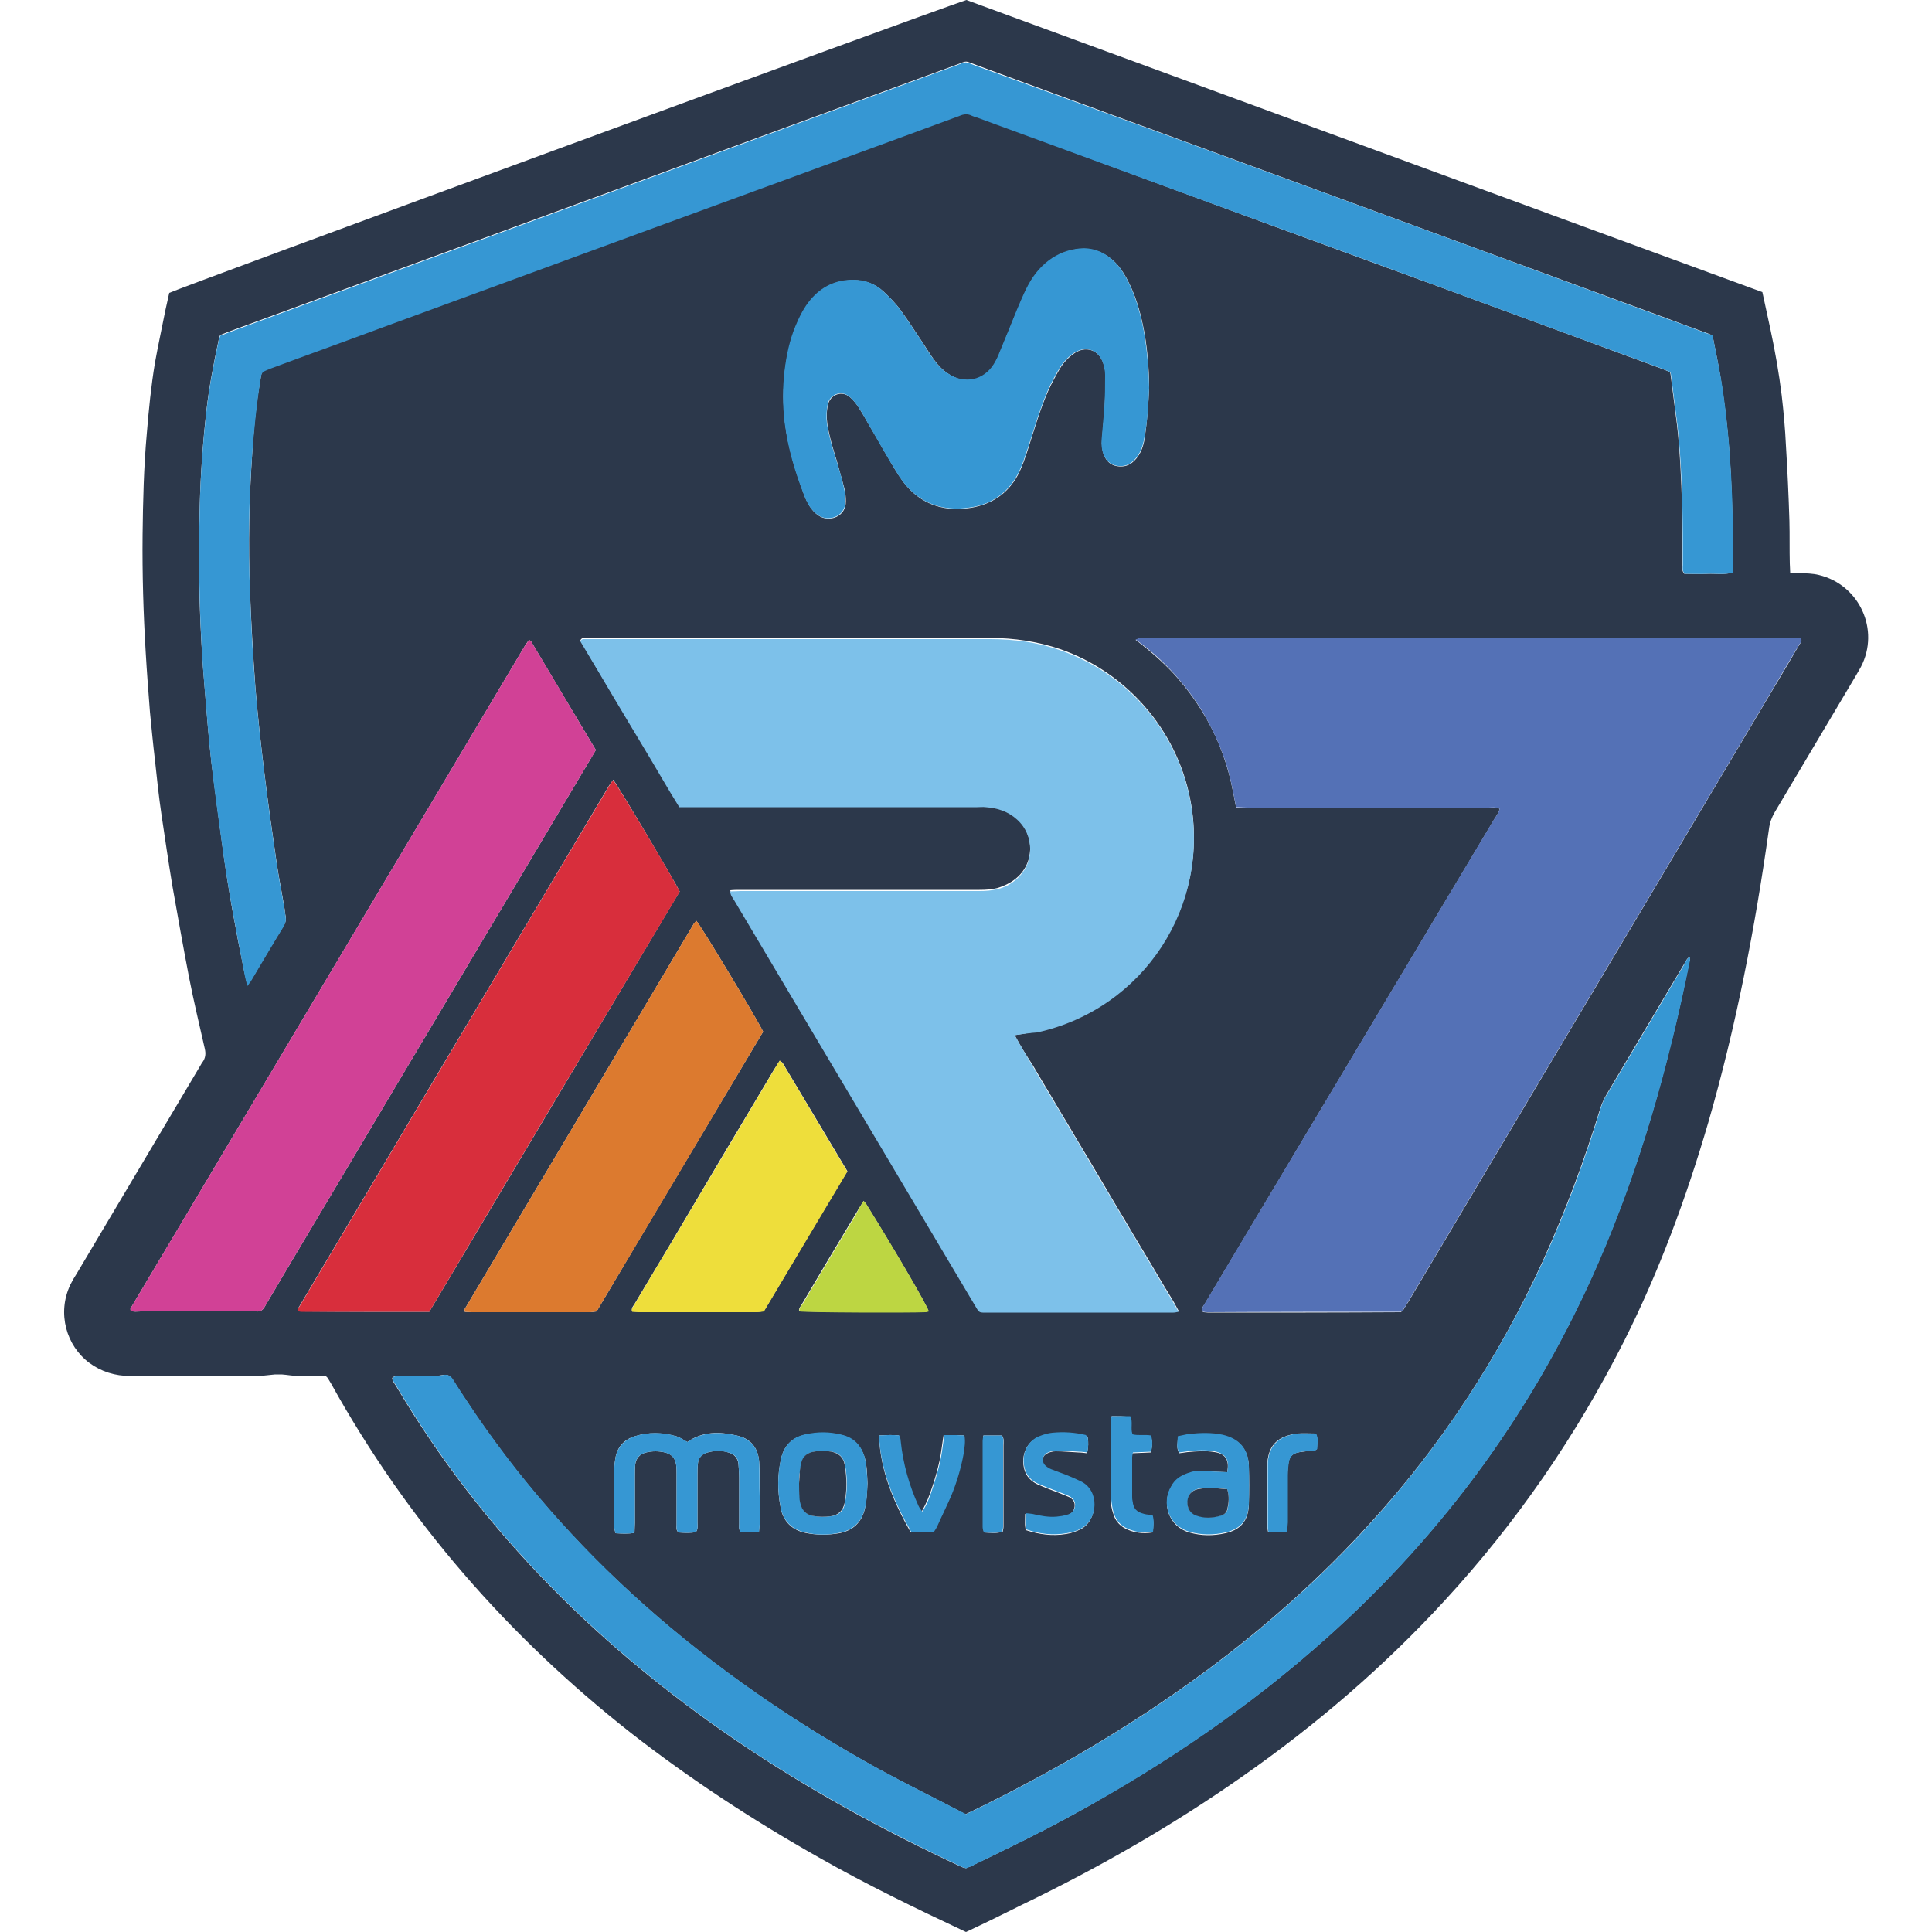 <?xml version="1.0" encoding="utf-8"?>
<!-- Generator: Adobe Illustrator 26.0.1, SVG Export Plug-In . SVG Version: 6.00 Build 0)  -->
<svg version="1.1" id="Layer_1" xmlns="http://www.w3.org/2000/svg" xmlns:xlink="http://www.w3.org/1999/xlink" x="0px" y="0px"
	 viewBox="0 0 500 500" style="enable-background:new 0 0 500 500;" xml:space="preserve">
<style type="text/css">
	.st0{fill:#2C384B;}
	.st1{fill:#7DC1EA;}
	.st2{fill:#5471B6;}
	.st3{fill:#3697D3;}
	.st4{fill:#D14196;}
	.st5{fill:#D82E3C;}
	.st6{fill:#DC7A2F;}
	.st7{fill:#EEDE3B;}
	.st8{fill:#BDD642;}
</style>
<g>
	<path class="st0" d="M250,500c-13-6.1-25.8-12.3-38.1-19.3c-17-9.6-33.2-20.2-48.6-32.2c-31.8-25-57.9-54.9-77.6-90.4
		c-0.3-0.5-0.6-1-0.9-1.5c-0.1-0.1-0.2-0.2-0.5-0.5c-2.2,0-4.6,0-7,0c-1.5,0-2.9-0.3-4.4-0.4c-0.6,0-1.1,0-1.7,0
		c-1.3,0.1-2.6,0.3-3.9,0.4c-11.2,0-22.4,0-33.6,0c-3.9,0-7.5-1.1-10.6-3.4c-5.9-4.4-8.4-12.8-4.9-20.2c0.5-1,1-1.9,1.6-2.8
		c10.7-18,21.4-36,32.1-54c0.2-0.3,0.3-0.6,0.5-0.8c0.8-1.1,0.9-2.2,0.6-3.5c-1.4-6.2-2.9-12.4-4.1-18.6c-1.5-7.8-2.9-15.7-4.3-23.6
		c-1-6.1-1.9-12.2-2.8-18.3c-0.7-4.7-1.2-9.5-1.7-14.2c-0.5-4.2-0.9-8.4-1.3-12.5c-0.4-5.2-0.8-10.3-1.1-15.5
		c-0.6-10-0.9-20.1-0.8-30.2c0.1-8.8,0.3-17.6,1.1-26.4c0.5-6.1,1.1-12.2,2.1-18.2c0.8-4.5,1.8-9,2.7-13.6c0.3-1.5,0.7-3,1-4.5
		C46.1,74.6,238.1,4,250.1,0c68.5,25.1,137.2,50.4,206,75.6c0.7,3.3,1.4,6.5,2.1,9.7c1.2,5.6,2.2,11.3,2.9,17
		c0.5,4.3,0.9,8.7,1.1,13c0.4,6.5,0.7,13,0.9,19.5c0.1,3.7,0,7.4,0.1,11.1c0,0.7,0.1,1.4,0.1,2.3c0.9,0,1.7,0.1,2.5,0.1
		c1.6,0.1,3.3,0.1,4.9,0.5c10.5,2.5,15.9,14.2,10.9,23.8c-0.4,0.7-0.8,1.4-1.2,2.1c-7,11.8-14.1,23.7-21.1,35.5
		c-0.8,1.4-1.3,2.7-1.5,4.4c-3.6,25.6-8.5,51-15.7,75.9c-5.7,19.5-12.7,38.5-21.8,56.6c-12.4,24.5-27.8,46.9-46.4,67.1
		c-15.7,17.1-33.3,32.2-52.3,45.5c-18.1,12.7-37.1,23.6-57,33.2C259.6,495.4,254.9,497.7,250,500z M262.6,267.9c2.2-0.4,4-0.6,5.8-1
		c27.7-6.1,45-32.9,39.6-60.2c-3.5-17.8-16.4-32.7-33.6-38.7c-5.9-2-12-2.9-18.2-2.9c-34.4,0-68.8,0-103.1,0c-0.6,0-1.2,0-1.7,0
		c-0.4,0-0.8-0.1-1.2,0.6c2.7,4.7,5.6,9.5,8.5,14.3c2.8,4.8,5.6,9.5,8.5,14.2c2.9,4.8,5.7,9.6,8.6,14.4c1.1,0,2.1,0,3.1,0
		c24.7,0,49.3,0,74,0c0.7,0,1.5,0,2.2,0c3,0.2,5.8,1.1,8.1,3.2c4.6,4.1,4.7,11.8-0.6,15.8c-1.3,1-2.8,1.7-4.4,2.2
		c-1.5,0.4-3.1,0.5-4.7,0.5c-20.6,0-41.2,0-61.8,0c-0.9,0-1.8,0-2.7,0.1c0.1,1,0.6,1.7,1,2.3c20.7,34.9,41.4,69.7,62.1,104.5
		c1.5,2.5,1,2.2,4.1,2.2c15.3,0,30.5,0,45.8,0c0.6,0,1.2,0,1.7,0c0.4,0,0.8-0.1,1.3-0.2c-1.5-2.9-3.2-5.4-4.7-8
		c-1.5-2.6-3.1-5.2-4.7-7.9c-1.6-2.6-3.1-5.2-4.7-7.9c-1.6-2.6-3.1-5.2-4.7-7.9c-1.6-2.7-3.2-5.4-4.8-8.1c-1.6-2.6-3.1-5.2-4.7-7.9
		c-1.6-2.6-3.1-5.2-4.7-7.9c-1.6-2.6-3.1-5.2-4.7-7.9C265.8,273.4,264.2,270.9,262.6,267.9z M388.1,209.3c-0.2,1-0.8,1.8-1.3,2.6
		c-19.7,33-39.4,65.9-59.1,98.9c-5.2,8.8-10.5,17.5-15.7,26.3c-0.4,0.7-1,1.3-1,2.1c0.2,0.2,0.2,0.2,0.3,0.3c0.1,0,0.2,0.1,0.2,0.1
		c0.4,0,0.8,0.1,1.2,0.1c16.6,0,33.1,0,49.7-0.1c0.1,0,0.2-0.1,0.2-0.1c0.1,0,0.1-0.1,0.4-0.2c0.4-0.6,0.8-1.4,1.3-2.1
		c31.2-52.5,62.5-104.9,93.7-157.4c2.6-4.3,5.1-8.6,7.7-13c0.3-0.5,0.8-0.9,0.3-1.6c-0.8,0-1.7,0-2.6,0c-55.5,0-111,0-166.4,0
		c-0.7,0-1.3,0-2,0c-0.3,0-0.5,0.2-1.1,0.4c3.7,2.8,6.9,5.6,9.8,8.7c2.9,3.2,5.5,6.6,7.7,10.3c2.3,3.8,4.1,7.7,5.5,11.9
		c1.4,4,2.2,8.2,3,12.5c1,0,1.9,0.1,2.8,0.1c8.8,0,17.6,0,26.5,0c12,0,24.1,0,36.1,0C386.2,209,387.1,208.8,388.1,209.3z
		 M443.2,86.8c-1-0.4-1.6-0.7-2.3-0.9c-3.3-1.2-6.6-2.4-10-3.7C371.5,60.4,312,38.6,252.6,16.8c-3.1-1.1-2-1.2-5.2,0
		c-13.9,5.1-27.8,10.2-41.7,15.3C156.9,50,108.1,67.9,59.3,85.8c-0.8,0.3-1.5,0.6-2.3,0.9c-0.2,0.4-0.4,0.8-0.4,1.2
		c-1.3,6.1-2.5,12.3-3.2,18.5c-0.9,8.1-1.5,16.3-1.7,24.4c-0.5,15.9-0.1,31.8,1.3,47.7c0.5,6.2,1,12.5,1.7,18.7
		c1,8.1,2.1,16.2,3.2,24.3c1.4,9.9,3.2,19.7,5.2,29.4c0.3,1.3,0.6,2.5,0.9,4.1c0.4-0.6,0.7-0.8,0.9-1.2c2.8-4.7,5.6-9.5,8.5-14.2
		c0.5-0.8,0.7-1.6,0.5-2.6c-0.1-0.5-0.2-1-0.2-1.5c-0.7-4.3-1.6-8.6-2.2-12.9c-1.1-7.6-2.2-15.2-3.1-22.8
		c-0.9-7.3-1.7-14.6-2.3-21.9c-0.6-8.3-1.1-16.6-1.4-24.9c-0.5-12-0.2-24.1,0.6-36.1c0.4-6.3,1-12.5,2.1-18.7
		c0.3-2.1,0.3-2.1,2.4-2.9c0.1,0,0.2,0,0.2-0.1c9.4-3.5,18.9-6.9,28.3-10.4c45.2-16.6,90.4-33.2,135.7-49.8
		c4.8-1.8,9.6-3.5,14.4-5.3c1.2-0.4,2.2-0.5,3.3,0c0.4,0.2,0.8,0.3,1.2,0.4C287.2,43,321.6,55.6,356,68.2c24.7,9,49.3,18.1,74,27.2
		c0.8,0.3,1.5,0.6,2.2,0.9c0.1,0.5,0.2,0.8,0.2,1.1c0.5,4.2,1.1,8.3,1.6,12.5c0.8,7,1.1,14,1.3,21c0.1,5.1,0.1,10.2,0.1,15.3
		c0,0.7-0.2,1.5,0.5,2.3c1.9,0,4,0.1,6,0c2.1-0.1,4.2,0.3,6.4-0.3c0-0.9,0.1-1.7,0.1-2.6c0.1-15.1-0.4-30.2-2.7-45.1
		C445.1,96,444.1,91.5,443.2,86.8z M437.4,247.6c-0.9,0.4-1.1,1.2-1.5,1.8c-6.7,11.2-13.4,22.5-20.1,33.8c-0.7,1.2-1.3,2.5-1.7,3.8
		c-4.1,13.4-9,26.5-14.8,39.3c-11.4,24.9-26.2,47.6-44.7,67.9c-13,14.3-27.4,27.1-43,38.6c-19,14-39.2,25.8-60.4,36.1
		c-0.4,0.2-0.9,0.4-1.3,0.6c-0.7-0.3-1.3-0.6-1.8-0.9c-6.9-3.6-13.8-7-20.6-10.7c-21.9-12.1-42.4-26.1-61-42.7
		c-17.5-15.6-32.9-33.1-45.8-52.7c-1.2-1.8-2.4-3.6-3.5-5.4c-0.7-1.2-1.6-1.5-2.9-1.2c-1.2,0.2-2.4,0.3-3.7,0.3c-2.5,0-4.9,0-7.4,0
		c-0.5,0-1.1-0.2-1.7,0.4c0,0.8,0.6,1.4,1,2.1c11.2,18.9,24.5,36.1,39.9,51.8c14.5,14.8,30.5,27.9,47.6,39.6
		c18.6,12.7,38.3,23.5,58.7,33c0.4,0.2,0.9,0.3,1.3,0.4c0.4-0.2,0.7-0.3,1-0.4c9.1-4.4,18.2-8.8,27.1-13.7
		c23.4-12.9,45.4-27.8,65.3-45.6c30.4-27.2,53.9-59.5,70.2-97c10.9-25,18.2-51.2,23.6-77.9C437.4,248.6,437.4,248.2,437.4,247.6z
		 M136.9,165.6c-0.4,0.6-0.8,1.1-1.1,1.6c-34,57.1-68,114.3-102,171.4c-0.1,0.1,0,0.3,0,0.6c0.8,0.4,1.7,0.2,2.6,0.2
		c9.6,0,19.1,0,28.7,0c0.4,0,0.8,0,1.2,0c1,0.1,1.7-0.3,2.2-1.2c1.3-2.3,2.7-4.5,4-6.8c26.8-45,53.6-90.1,80.4-135.1
		c0.4-0.7,0.8-1.4,1.3-2.2c-5.6-9.4-11.2-18.7-16.7-28C137.5,166,137.2,165.8,136.9,165.6z M111.1,339.5
		c21.7-36.4,43.3-72.7,64.8-108.8c-1.1-2.3-15.9-27.3-17.2-28.9c-0.3,0.5-0.7,0.9-1,1.4c-26.9,45.2-53.8,90.4-80.6,135.5
		c-0.1,0.1,0,0.3,0,0.5c0.3,0.1,0.6,0.2,0.9,0.2C88.9,339.5,99.9,339.5,111.1,339.5z M297.4,100.4c0-5.2-0.6-11.5-1.5-15.7
		c-0.9-4.5-2.2-8.8-4.4-12.8c-1-1.8-2.2-3.5-3.8-4.8c-2.4-2-5.1-2.9-8.2-2.7c-2.9,0.3-5.6,1.3-8,3.1c-2.5,1.9-4.3,4.3-5.7,7.1
		c-0.9,1.8-1.7,3.7-2.5,5.6c-1.5,3.6-3,7.3-4.5,11c-0.4,1.1-0.9,2.1-1.5,3.1c-2.6,4.3-7.6,5.3-11.8,2.5c-1.5-1-2.7-2.2-3.7-3.6
		c-1.1-1.5-2-3-3-4.5c-1.9-2.8-3.7-5.7-5.7-8.4c-1.3-1.8-2.9-3.4-4.5-4.9c-2.1-1.9-4.7-2.9-7.7-2.9c-4.5,0-8.1,1.7-11,5.1
		c-1.7,2-2.9,4.4-3.9,6.8c-1.5,3.6-2.3,7.4-2.8,11.2c-0.6,4.7-0.6,9.4,0,14.1c0.8,6.3,2.7,12.4,4.9,18.3c0.4,1.1,0.9,2.2,1.5,3.1
		c0.6,0.9,1.3,1.7,2.2,2.3c2.7,1.9,7.2,0.4,7.1-3.7c0-1.1-0.1-2.3-0.4-3.4c-0.6-2.3-1.3-4.6-1.9-6.9c-1-3.2-2-6.5-2.5-9.8
		c-0.2-1.6-0.2-3.3,0.2-4.9c0.5-2.4,3.5-3.9,5.8-1.8c0.8,0.7,1.5,1.6,2.1,2.5c0.9,1.4,1.7,2.8,2.5,4.2c2.7,4.5,5.2,9.2,8,13.6
		c4.4,6.8,10.7,9.5,18.7,8.2c5.7-1,10-4.1,12.5-9.4c0.8-1.7,1.4-3.5,2-5.3c1.7-5.3,3.2-10.6,5.4-15.6c0.9-2,1.9-3.8,3-5.7
		c0.9-1.5,2.1-2.8,3.5-3.8c3.1-2.3,6.7-1.1,7.8,2.6c0.3,0.9,0.5,1.9,0.5,2.9c0,2.9-0.1,5.8-0.2,8.6c-0.2,2.7-0.5,5.4-0.7,8.1
		c-0.1,1.2,0,2.5,0.4,3.7c0.8,2.3,2.5,3.4,5,3.2c1.2-0.1,2.2-0.7,3-1.5c1.4-1.4,2.1-3.1,2.5-5C296.9,109.4,297.2,104.5,297.4,100.4z
		 M197.5,267c-1.6-3.3-16-27.3-17.3-28.7c-0.2,0.3-0.4,0.5-0.6,0.7c-19.8,33.3-39.6,66.6-59.4,99.9c-0.1,0.1,0,0.3,0.1,0.6
		c0.5,0,1.1,0.1,1.7,0.1c10.1,0,20.3,0,30.4,0c0.6,0,1.3-0.1,2-0.2C168.7,315.2,183.1,291.2,197.5,267z M201.8,274.5
		c-0.6,0.9-1.1,1.7-1.6,2.5c-8.9,14.9-17.7,29.7-26.5,44.6c-3.2,5.3-6.3,10.6-9.5,15.9c-0.3,0.5-0.9,1-0.6,1.9
		c0.5,0,1.1,0.1,1.7,0.1c10.2,0,20.4,0,30.7,0c0.6,0,1.1-0.1,1.7-0.2c7.2-12.1,14.3-24.1,21.6-36.2c-5.6-9.4-11.2-18.7-16.8-28.1
		C202.3,274.9,202.1,274.7,201.8,274.5z M223.5,310.8c-0.7,1.1-1.3,2.1-1.9,3.1c-4.7,7.8-9.4,15.7-14,23.5c-0.3,0.6-0.9,1.1-0.8,1.9
		c1.9,0.3,28.4,0.4,32.6,0.2c0.3,0,0.6-0.1,0.9-0.2c-0.7-2-8.7-15.7-15.9-27.3C224.2,311.6,223.9,311.3,223.5,310.8z M196.4,396.6
		c0.1-0.8,0.1-1.5,0.2-2.1c0-2.4,0-4.8,0-7.2c0-2.9,0.1-5.8-0.1-8.6c-0.2-3.9-2.1-6.4-5.9-7.2c-4.4-1-8.8-1.1-12.7,1.7
		c-1-0.5-1.9-1.2-2.9-1.5c-3.6-1-7.2-1.1-10.7,0c-2.9,0.9-4.7,2.9-5.1,6.1c-0.1,0.7-0.2,1.3-0.2,2c0,5.2,0,10.4,0,15.6
		c0,0.5,0.2,0.9,0.3,1.4c1.7,0.1,3.2,0.2,4.9-0.1c0-0.9,0.1-1.8,0.1-2.6c0-4,0-8.1,0-12.1c0-1,0-2,0.1-3c0.2-1.6,1.2-2.7,2.8-3.1
		c1.6-0.4,3.2-0.4,4.9,0c1.7,0.4,2.7,1.5,2.9,3.3c0.1,0.7,0.1,1.5,0.1,2.2c0,4.4,0,8.9,0,13.3c0,0.6-0.2,1.3,0.5,1.9
		c1.5,0.1,3,0.2,4.5-0.1c0.6-0.8,0.4-1.7,0.4-2.5c0-4.1,0-8.2,0-12.4c0-0.9,0-1.8,0.1-2.7c0.1-1.6,1-2.6,2.5-3
		c1.8-0.5,3.6-0.6,5.4,0c1.5,0.4,2.4,1.4,2.6,2.9c0.1,1.2,0.2,2.5,0.2,3.7c0,4,0,7.9,0,11.9c0,0.7-0.2,1.5,0.5,2.2
		C193.2,396.6,194.7,396.6,196.4,396.6z M224.5,383.9c-0.1-2.2-0.1-4.4-0.7-6.6c-0.9-3.1-2.9-5.1-6-5.9c-3.1-0.7-6.2-0.7-9.3-0.1
		c-3.5,0.7-5.7,2.9-6.4,6.4c-0.9,4.1-0.9,8.2-0.1,12.3c0.1,0.3,0.1,0.6,0.2,1c0.9,3.1,3,5,6.2,5.7c2.9,0.6,5.9,0.6,8.8,0.1
		c3.5-0.7,5.7-2.7,6.6-6.2C224.3,388.4,224.4,386.1,224.5,383.9z M317.6,381c-2.5-0.1-4.8-0.2-7.1-0.2c-1.5,0-2.9,0.4-4.3,1.1
		c-1.2,0.6-2.2,1.4-2.9,2.6c-2.9,4.6-0.8,10.6,4.5,12.1c3.1,0.9,6.2,0.9,9.3,0.2c4-0.9,5.9-3.2,6.1-7.3c0.1-3.4,0.1-6.8,0-10.1
		c-0.2-4.3-2.5-7-6.8-7.9c-2.9-0.6-5.7-0.5-8.6-0.2c-1,0.1-1.9,0.4-3,0.6c0.1,1.5-0.5,2.8,0.4,4.2c0.8-0.1,1.5-0.2,2.2-0.3
		c2.3-0.2,4.6-0.4,6.9,0C317.2,376.2,318.2,377.9,317.6,381z M227.5,371.5c0.3,9.4,3.9,17.4,8.2,25.1c1.9,0,3.7,0,5.7,0
		c0.4-0.6,0.8-1.2,1.1-1.9c1.2-2.5,2.4-4.9,3.4-7.4c1.5-3.6,2.7-7.3,3.3-11.1c0.3-1.5,0.5-3,0.2-4.7c-0.8,0-1.4-0.1-2.1-0.1
		c-1,0-2,0-3.1,0c-0.4,2.4-0.6,4.7-1.1,6.9c-0.5,2.2-1.1,4.3-1.8,6.4c-0.7,2.2-1.5,4.3-2.8,6.5c-0.4-0.6-0.7-1-1-1.5
		c-2.4-5.4-4-11-4.6-16.8c0-0.5-0.2-0.9-0.3-1.4C231.1,371.3,229.4,371.4,227.5,371.5z M281.5,372c-0.2-0.2-0.3-0.3-0.5-0.4
		c-2.9-0.7-5.9-0.9-8.8-0.6c-1,0.1-2.1,0.4-3.1,0.8c-3.4,1.2-5,4.9-4,8.5c0.5,1.8,1.7,3,3.3,3.8c1.8,0.8,3.6,1.5,5.5,2.2
		c0.9,0.4,1.8,0.7,2.7,1.1c1,0.5,1.7,1.3,1.5,2.6c-0.2,1.2-0.9,1.9-2,2.2c-0.9,0.2-1.8,0.4-2.7,0.5c-2.2,0.2-4.3-0.2-6.3-0.7
		c-0.5-0.1-1.1-0.1-1.8-0.2c0,1.5-0.2,2.8,0.2,4.2c3.4,1.1,6.8,1.6,10.4,1c1.4-0.2,2.7-0.7,3.9-1.3c4.3-2.4,4.7-9.7-0.1-12.1
		c-1.2-0.6-2.4-1.1-3.6-1.6c-1.2-0.5-2.5-0.9-3.7-1.4c-0.6-0.2-1.2-0.5-1.7-0.9c-1.3-1-1.2-2.7,0.2-3.5c0.7-0.4,1.6-0.6,2.3-0.6
		c2,0,3.9,0.2,5.9,0.3c0.7,0,1.4,0.1,2.2,0.2C281.7,374.5,281.7,373.2,281.5,372z M287.7,366.5c-0.1,0.5-0.2,0.8-0.2,1
		c0,6.9,0,13.8,0,20.8c0,1.1,0.2,2.3,0.6,3.4c0.4,1.5,1.3,2.8,2.8,3.7c2.3,1.3,4.8,1.6,7.4,1.2c0.2-1.5,0.3-2.9-0.1-4.3
		c-0.8-0.1-1.5-0.2-2.2-0.3c-2-0.4-2.8-1.4-3-3.4c0-0.4-0.1-0.8-0.1-1.2c0-3.4,0-6.8,0-10.1c0-0.4,0.1-0.8,0.2-1.2
		c1.6-0.1,3.2-0.1,4.7-0.2c0.4-1.5,0.5-2.8,0-4.2c-1.6-0.3-3.2,0.1-4.8-0.3c-0.6-1.5,0.2-3.2-0.6-4.7
		C290.9,366.5,289.4,366.5,287.7,366.5z M333.1,396.6c0-1,0.1-1.8,0.1-2.6c0-4.1,0-8.2,0-12.3c0-1.1,0.1-2.3,0.3-3.4
		c0.2-1.1,0.9-2,2-2.3c1-0.3,2.1-0.3,3.1-0.5c0.7-0.1,1.5,0.2,2.2-0.5c0-1.3,0.4-2.6-0.3-4c-1.6,0-3.2-0.1-4.7,0
		c-1.1,0.1-2.3,0.4-3.3,0.8c-2.6,1-4,3-4.4,5.8c-0.1,0.5-0.1,1-0.1,1.5c0,5.3,0,10.7,0,16c0,0.5,0.1,0.9,0.2,1.5
		C329.8,396.6,331.3,396.6,333.1,396.6z M254.5,371.5c-0.1,0.6-0.1,1-0.1,1.4c0,7.4,0,14.8,0,22.3c0,0.5,0.2,0.9,0.3,1.4
		c1.7,0.1,3.2,0.3,4.8-0.2c0.1-0.5,0.2-0.9,0.2-1.3c0-0.9,0-1.8,0-2.7c0-6.1,0-12.2,0-18.3c0-0.9,0.2-1.8-0.4-2.6
		C257.6,371.5,256.2,371.5,254.5,371.5z"/>
	<path class="st1" d="M262.6,267.9c1.6,3,3.2,5.5,4.7,8.1c1.5,2.6,3.1,5.2,4.7,7.9c1.6,2.6,3.1,5.2,4.7,7.9c1.6,2.6,3.1,5.2,4.7,7.9
		c1.6,2.7,3.2,5.4,4.8,8.1c1.6,2.6,3.1,5.2,4.7,7.9c1.6,2.6,3.1,5.2,4.7,7.9c1.6,2.6,3.1,5.2,4.7,7.9c1.5,2.6,3.2,5.2,4.7,8
		c-0.6,0.1-0.9,0.2-1.3,0.2c-0.6,0-1.2,0-1.7,0c-15.3,0-30.5,0-45.8,0c-3.1,0-2.6,0.3-4.1-2.2c-20.7-34.8-41.4-69.7-62.1-104.5
		c-0.4-0.7-1-1.3-1-2.3c1,0,1.8-0.1,2.7-0.1c20.6,0,41.2,0,61.8,0c1.6,0,3.1-0.1,4.7-0.5c1.6-0.4,3.1-1.1,4.4-2.2
		c5.3-4.1,5.2-11.7,0.6-15.8c-2.3-2.1-5.1-3-8.1-3.2c-0.7-0.1-1.5,0-2.2,0c-24.7,0-49.3,0-74,0c-1,0-2,0-3.1,0
		c-3-4.8-5.7-9.6-8.6-14.4c-2.8-4.7-5.7-9.5-8.5-14.2c-2.8-4.8-5.7-9.6-8.5-14.3c0.3-0.7,0.8-0.6,1.2-0.6c0.6,0,1.2,0,1.7,0
		c34.4,0,68.8,0,103.1,0c6.2,0,12.3,0.8,18.2,2.9c17.3,6,30.1,20.8,33.6,38.7c5.4,27.3-11.9,54.1-39.6,60.2
		C266.6,267.3,264.8,267.6,262.6,267.9z"/>
	<path class="st2" d="M388.1,209.3c-1-0.5-1.9-0.3-2.8-0.3c-12,0-24.1,0-36.1,0c-8.8,0-17.6,0-26.5,0c-0.9,0-1.8-0.1-2.8-0.1
		c-0.8-4.3-1.6-8.5-3-12.5c-1.4-4.1-3.3-8.1-5.5-11.9c-2.2-3.7-4.8-7.1-7.7-10.3c-2.9-3.2-6.1-6-9.8-8.7c0.5-0.2,0.8-0.3,1.1-0.4
		c0.7,0,1.3,0,2,0c55.5,0,111,0,166.4,0c0.9,0,1.8,0,2.6,0c0.5,0.8,0,1.2-0.3,1.6c-2.6,4.3-5.1,8.6-7.7,13
		c-31.2,52.5-62.5,104.9-93.7,157.4c-0.5,0.8-0.9,1.5-1.3,2.1c-0.3,0.1-0.4,0.2-0.4,0.2c-0.1,0-0.2,0.1-0.2,0.1
		c-16.6,0-33.1,0-49.7,0.1c-0.4,0-0.8,0-1.2-0.1c-0.1,0-0.2,0-0.2-0.1c-0.1,0-0.1-0.1-0.3-0.3c0.1-0.8,0.6-1.4,1-2.1
		c5.2-8.8,10.5-17.6,15.7-26.3c19.7-33,39.4-65.9,59.1-98.9C387.3,211.1,387.9,210.3,388.1,209.3z"/>
	<path class="st3" d="M443.2,86.8c0.9,4.6,1.9,9.1,2.6,13.7c2.2,15,2.8,30,2.7,45.1c0,0.8-0.1,1.6-0.1,2.6c-2.2,0.6-4.3,0.2-6.4,0.3
		c-2.1,0.1-4.1,0-6,0c-0.7-0.8-0.5-1.6-0.5-2.3c0-5.1,0-10.2-0.1-15.3c-0.2-7-0.5-14-1.3-21c-0.5-4.2-1.1-8.3-1.6-12.5
		c0-0.3-0.1-0.6-0.2-1.1c-0.7-0.3-1.5-0.6-2.2-0.9c-24.7-9.1-49.3-18.1-74-27.2C321.6,55.6,287.2,43,252.8,30.4
		c-0.4-0.1-0.8-0.2-1.2-0.4c-1.1-0.6-2.2-0.5-3.3,0c-4.8,1.8-9.6,3.5-14.4,5.3C188.8,51.8,143.5,68.4,98.3,85
		c-9.4,3.5-18.9,6.9-28.3,10.4c-0.1,0-0.2,0-0.2,0.1c-2.1,0.8-2.1,0.8-2.4,2.9c-1,6.2-1.6,12.4-2.1,18.7c-0.9,12-1.1,24.1-0.6,36.1
		c0.3,8.3,0.7,16.6,1.4,24.9c0.6,7.3,1.4,14.6,2.3,21.9c0.9,7.6,2,15.2,3.1,22.8c0.6,4.3,1.5,8.6,2.2,12.9c0.1,0.5,0.1,1,0.2,1.5
		c0.2,0.9,0,1.7-0.5,2.6c-2.9,4.7-5.7,9.5-8.5,14.2c-0.2,0.3-0.5,0.6-0.9,1.2c-0.4-1.6-0.7-2.8-0.9-4.1c-1.9-9.8-3.8-19.6-5.2-29.4
		c-1.1-8.1-2.3-16.2-3.2-24.3c-0.7-6.2-1.2-12.5-1.7-18.7c-1.4-15.9-1.7-31.8-1.3-47.7c0.2-8.2,0.8-16.3,1.7-24.4
		c0.7-6.2,1.9-12.4,3.2-18.5c0.1-0.4,0.3-0.8,0.4-1.2c0.8-0.3,1.5-0.6,2.3-0.9c48.8-17.9,97.6-35.8,146.3-53.7
		c13.9-5.1,27.8-10.2,41.7-15.3c3.2-1.2,2.1-1.1,5.2,0C312,38.6,371.5,60.4,430.9,82.3c3.3,1.2,6.6,2.4,10,3.7
		C441.6,86.2,442.3,86.5,443.2,86.8z"/>
	<path class="st3" d="M437.4,247.6c0,0.5,0,0.9-0.1,1.3c-5.4,26.7-12.7,52.8-23.6,77.9c-16.3,37.4-39.7,69.7-70.2,97
		c-19.9,17.8-41.9,32.8-65.3,45.6c-8.9,4.9-18,9.3-27.1,13.7c-0.3,0.1-0.6,0.2-1,0.4c-0.4-0.1-0.9-0.2-1.3-0.4
		c-20.4-9.6-40.1-20.3-58.7-33c-17.1-11.7-33.1-24.8-47.6-39.6c-15.4-15.7-28.7-32.9-39.9-51.8c-0.4-0.7-1-1.3-1-2.1
		c0.6-0.6,1.2-0.4,1.7-0.4c2.5,0,4.9,0,7.4,0c1.2,0,2.5-0.1,3.7-0.3c1.3-0.3,2.2,0,2.9,1.2c1.1,1.8,2.3,3.6,3.5,5.4
		c12.9,19.6,28.3,37.1,45.8,52.7c18.7,16.6,39.2,30.7,61,42.7c6.8,3.7,13.7,7.1,20.6,10.7c0.6,0.3,1.2,0.6,1.8,0.9
		c0.4-0.2,0.9-0.4,1.3-0.6c21.2-10.3,41.4-22.1,60.4-36.1c15.6-11.5,30-24.3,43-38.6c18.4-20.3,33.2-43,44.7-67.9
		c5.8-12.7,10.7-25.8,14.8-39.3c0.4-1.3,0.9-2.6,1.7-3.8c6.7-11.2,13.4-22.5,20.1-33.8C436.3,248.8,436.5,248.1,437.4,247.6z"/>
	<path class="st4" d="M136.9,165.6c0.3,0.2,0.5,0.3,0.6,0.5c5.6,9.3,11.1,18.7,16.7,28c-0.5,0.8-0.8,1.5-1.3,2.2
		c-26.8,45-53.6,90.1-80.4,135.1c-1.3,2.3-2.7,4.5-4,6.8c-0.5,0.9-1.2,1.3-2.2,1.2c-0.4,0-0.8,0-1.2,0c-9.6,0-19.1,0-28.7,0
		c-0.9,0-1.8,0.2-2.6-0.2c0-0.3-0.1-0.5,0-0.6c34-57.1,68-114.3,102-171.4C136.2,166.7,136.5,166.2,136.9,165.6z"/>
	<path class="st5" d="M111.1,339.5c-11.2,0-22.1,0-33.1,0c-0.3,0-0.6-0.1-0.9-0.2c0-0.2-0.1-0.4,0-0.5
		c26.9-45.2,53.7-90.4,80.6-135.5c0.3-0.5,0.6-0.9,1-1.4c1.3,1.6,16.2,26.5,17.2,28.9C154.3,266.9,132.7,303.1,111.1,339.5z"/>
	<path class="st3" d="M297.4,100.4c-0.2,4.1-0.4,9-1.4,13.7c-0.4,1.9-1.1,3.6-2.5,5c-0.8,0.8-1.8,1.4-3,1.5c-2.4,0.2-4.1-0.9-5-3.2
		c-0.4-1.2-0.5-2.4-0.4-3.7c0.2-2.7,0.5-5.4,0.7-8.1c0.2-2.9,0.2-5.8,0.2-8.6c0-1-0.2-2-0.5-2.9c-1.1-3.7-4.7-4.8-7.8-2.6
		c-1.4,1-2.6,2.3-3.5,3.8c-1.1,1.8-2.1,3.7-3,5.7c-2.2,5.1-3.7,10.4-5.4,15.6c-0.6,1.8-1.2,3.6-2,5.3c-2.5,5.3-6.8,8.5-12.5,9.4
		c-7.9,1.3-14.3-1.4-18.7-8.2c-2.8-4.4-5.4-9.1-8-13.6c-0.8-1.4-1.6-2.9-2.5-4.2c-0.6-0.9-1.3-1.8-2.1-2.5c-2.3-2.1-5.3-0.6-5.8,1.8
		c-0.3,1.6-0.4,3.3-0.2,4.9c0.5,3.4,1.5,6.6,2.5,9.8c0.7,2.3,1.4,4.6,1.9,6.9c0.3,1.1,0.3,2.3,0.4,3.4c0.1,4.1-4.4,5.6-7.1,3.7
		c-0.9-0.6-1.6-1.4-2.2-2.3c-0.6-0.9-1.1-2-1.5-3.1c-2.3-5.9-4.1-12-4.9-18.3c-0.6-4.7-0.6-9.4,0-14.1c0.5-3.9,1.3-7.6,2.8-11.2
		c1-2.4,2.2-4.8,3.9-6.8c2.9-3.4,6.5-5.1,11-5.1c2.9,0,5.5,0.9,7.7,2.9c1.6,1.5,3.2,3.1,4.5,4.9c2,2.7,3.8,5.6,5.7,8.4
		c1,1.5,1.9,3.1,3,4.5c1,1.4,2.2,2.7,3.7,3.6c4.2,2.8,9.2,1.7,11.8-2.5c0.6-1,1.1-2,1.5-3.1c1.5-3.6,3-7.3,4.5-11
		c0.8-1.9,1.6-3.8,2.5-5.6c1.4-2.8,3.2-5.2,5.7-7.1c2.4-1.8,5-2.8,8-3.1c3.1-0.3,5.9,0.7,8.2,2.7c1.6,1.3,2.8,3,3.8,4.8
		c2.2,4,3.5,8.4,4.4,12.8C296.7,88.9,297.3,95.2,297.4,100.4z"/>
	<path class="st6" d="M197.5,267c-14.4,24.2-28.7,48.3-43.1,72.4c-0.7,0.1-1.3,0.2-2,0.2c-10.1,0-20.3,0-30.4,0
		c-0.6,0-1.1-0.1-1.7-0.1c0-0.3-0.1-0.5-0.1-0.6c19.8-33.3,39.6-66.6,59.4-99.9c0.2-0.3,0.4-0.5,0.6-0.7
		C181.5,239.7,195.9,263.7,197.5,267z"/>
	<path class="st7" d="M201.8,274.5c0.3,0.3,0.5,0.4,0.7,0.6c5.6,9.3,11.1,18.7,16.8,28.1c-7.2,12.1-14.4,24.1-21.6,36.2
		c-0.6,0.1-1.2,0.2-1.7,0.2c-10.2,0-20.4,0-30.7,0c-0.6,0-1.1-0.1-1.7-0.1c-0.3-0.8,0.3-1.3,0.6-1.9c3.1-5.3,6.3-10.6,9.5-15.9
		c8.8-14.9,17.7-29.7,26.5-44.6C200.7,276.2,201.2,275.4,201.8,274.5z"/>
	<path class="st8" d="M223.5,310.8c0.4,0.5,0.8,0.9,1,1.3c7.2,11.6,15.2,25.3,15.9,27.3c-0.3,0.1-0.6,0.2-0.9,0.2
		c-4.3,0.2-30.8,0.1-32.6-0.2c-0.2-0.8,0.4-1.4,0.8-1.9c4.7-7.9,9.3-15.7,14-23.5C222.2,312.9,222.8,311.9,223.5,310.8z"/>
	<path class="st3" d="M196.4,396.6c-1.8,0-3.2,0-4.6,0c-0.7-0.7-0.5-1.5-0.5-2.2c0-4,0-7.9,0-11.9c0-1.2-0.1-2.5-0.2-3.7
		c-0.1-1.6-1.1-2.5-2.6-2.9c-1.8-0.5-3.6-0.5-5.4,0c-1.5,0.5-2.4,1.4-2.5,3c-0.1,0.9-0.1,1.8-0.1,2.7c0,4.1,0,8.2,0,12.4
		c0,0.8,0.2,1.7-0.4,2.5c-1.5,0.3-3,0.2-4.5,0.1c-0.6-0.6-0.5-1.3-0.5-1.9c0-4.4,0-8.9,0-13.3c0-0.7,0-1.5-0.1-2.2
		c-0.2-1.7-1.1-2.8-2.9-3.3c-1.6-0.4-3.2-0.4-4.9,0c-1.6,0.4-2.6,1.4-2.8,3.1c-0.1,1-0.1,2-0.1,3c0,4,0,8.1,0,12.1
		c0,0.8-0.1,1.6-0.1,2.6c-1.7,0.3-3.2,0.2-4.9,0.1c-0.1-0.5-0.3-0.9-0.3-1.4c0-5.2,0-10.4,0-15.6c0-0.7,0.1-1.3,0.2-2
		c0.4-3.1,2.2-5.1,5.1-6.1c3.5-1.1,7.2-1.1,10.7,0c1,0.3,1.9,0.9,2.9,1.5c3.9-2.7,8.2-2.7,12.7-1.7c3.8,0.9,5.7,3.3,5.9,7.2
		c0.1,2.9,0,5.8,0.1,8.6c0,2.4,0,4.8,0,7.2C196.6,395.1,196.5,395.8,196.4,396.6z"/>
	<path class="st3" d="M224.5,383.9c-0.1,2.2-0.1,4.5-0.7,6.6c-0.9,3.5-3.1,5.5-6.6,6.2c-2.9,0.6-5.9,0.6-8.8-0.1
		c-3.2-0.7-5.3-2.6-6.2-5.7c-0.1-0.3-0.2-0.6-0.2-1c-0.8-4.1-0.8-8.2,0.1-12.3c0.8-3.5,2.9-5.7,6.4-6.4c3.1-0.7,6.2-0.7,9.3,0.1
		c3.2,0.7,5.1,2.8,6,5.9C224.3,379.5,224.4,381.7,224.5,383.9z M206.8,383.9c0.1,1.1,0.1,2.4,0.2,3.6c0.1,0.7,0.2,1.5,0.4,2.2
		c0.5,1.5,1.5,2.3,3,2.6c1.5,0.3,3.1,0.3,4.7,0.1c2.1-0.3,3.3-1.5,3.6-3.5c0.6-3.3,0.6-6.5,0-9.8c-0.4-1.9-1.5-3.1-3.4-3.4
		c-1.7-0.3-3.4-0.3-5.1,0.1c-1.4,0.4-2.3,1.2-2.7,2.6c-0.2,0.7-0.4,1.4-0.4,2.2C206.8,381.7,206.8,382.7,206.8,383.9z"/>
	<path class="st3" d="M317.6,381c0.7-3.1-0.3-4.8-3.3-5.4c-2.3-0.4-4.6-0.3-6.9,0c-0.7,0.1-1.5,0.2-2.2,0.3
		c-0.9-1.4-0.4-2.7-0.4-4.2c1.1-0.2,2.1-0.5,3-0.6c2.9-0.3,5.7-0.4,8.6,0.2c4.3,1,6.6,3.6,6.8,7.9c0.1,3.4,0.1,6.8,0,10.1
		c-0.2,4.1-2.1,6.4-6.1,7.3c-3.1,0.7-6.2,0.7-9.3-0.2c-5.3-1.5-7.5-7.5-4.5-12.1c0.7-1.2,1.7-2,2.9-2.6c1.4-0.6,2.8-1.1,4.3-1.1
		C312.8,380.8,315.1,380.9,317.6,381z M317.6,385.4c-1.6-0.2-3-0.4-4.3-0.4c-1.1,0-2.1,0.1-3.2,0.3c-1.6,0.3-2.6,1.5-2.7,3.1
		c-0.2,1.8,0.5,3.1,2.2,3.7c2.1,0.8,4.2,0.7,6.3,0.1c0.8-0.2,1.6-0.7,1.8-1.6C318,389.1,318.2,387.4,317.6,385.4z"/>
	<path class="st3" d="M227.5,371.5c1.9-0.1,3.5-0.2,5.3,0c0.1,0.5,0.3,0.9,0.3,1.4c0.6,5.9,2.2,11.5,4.6,16.8c0.2,0.5,0.6,0.9,1,1.5
		c1.4-2.2,2.1-4.3,2.8-6.5c0.7-2.1,1.3-4.3,1.8-6.4c0.5-2.2,0.7-4.5,1.1-6.9c1.1,0,2.1,0,3.1,0c0.6,0,1.3,0.1,2.1,0.1
		c0.3,1.7,0,3.2-0.2,4.7c-0.7,3.8-1.8,7.5-3.3,11.1c-1.1,2.5-2.3,4.9-3.4,7.4c-0.3,0.7-0.7,1.3-1.1,1.9c-1.9,0-3.7,0-5.7,0
		C231.5,388.8,227.9,380.9,227.5,371.5z"/>
	<path class="st3" d="M281.5,372c0.2,1.2,0.2,2.5-0.1,3.9c-0.8-0.1-1.5-0.2-2.2-0.2c-2-0.1-3.9-0.3-5.9-0.3c-0.8,0-1.6,0.3-2.3,0.6
		c-1.4,0.8-1.5,2.5-0.2,3.5c0.5,0.4,1.1,0.7,1.7,0.9c1.2,0.5,2.5,0.9,3.7,1.4c1.2,0.5,2.4,1,3.6,1.6c4.8,2.4,4.4,9.7,0.1,12.1
		c-1.2,0.7-2.6,1.1-3.9,1.3c-3.6,0.6-7,0.2-10.4-1c-0.4-1.4-0.2-2.7-0.2-4.2c0.7,0.1,1.3,0.1,1.8,0.2c2.1,0.5,4.2,0.9,6.3,0.7
		c0.9-0.1,1.8-0.2,2.7-0.5c1.1-0.3,1.9-1,2-2.2c0.2-1.2-0.5-2.1-1.5-2.6c-0.9-0.4-1.8-0.8-2.7-1.1c-1.8-0.7-3.7-1.4-5.5-2.2
		c-1.6-0.7-2.8-2-3.3-3.8c-1-3.6,0.6-7.3,4-8.5c1-0.4,2.1-0.7,3.1-0.8c3-0.3,5.9-0.1,8.8,0.6C281.1,371.7,281.2,371.8,281.5,372z"/>
	<path class="st3" d="M287.7,366.5c1.7,0,3.2,0,4.8,0c0.8,1.5,0,3.2,0.6,4.7c1.5,0.4,3.1,0,4.8,0.3c0.4,1.4,0.4,2.7,0,4.2
		c-1.6,0.1-3.1,0.1-4.7,0.2c-0.1,0.5-0.2,0.9-0.2,1.2c0,3.4,0,6.8,0,10.1c0,0.4,0,0.8,0.1,1.2c0.2,2,1,2.9,3,3.4
		c0.7,0.2,1.5,0.2,2.2,0.3c0.4,1.4,0.3,2.7,0.1,4.3c-2.7,0.4-5.1,0.1-7.4-1.2c-1.4-0.8-2.3-2.1-2.8-3.7c-0.3-1.1-0.5-2.3-0.6-3.4
		c0-6.9,0-13.8,0-20.8C287.5,367.3,287.6,367,287.7,366.5z"/>
	<path class="st3" d="M333.1,396.6c-1.8,0-3.3,0-4.8,0c-0.1-0.5-0.2-1-0.2-1.5c0-5.3,0-10.7,0-16c0-0.5,0-1,0.1-1.5
		c0.4-2.7,1.8-4.7,4.4-5.8c1.1-0.4,2.2-0.7,3.3-0.8c1.5-0.1,3.1,0,4.7,0c0.7,1.4,0.3,2.7,0.3,4c-0.7,0.7-1.5,0.4-2.2,0.5
		c-1.1,0.1-2.1,0.2-3.1,0.5c-1.1,0.3-1.8,1.1-2,2.3c-0.2,1.1-0.3,2.3-0.3,3.4c0,4.1,0,8.2,0,12.3
		C333.2,394.8,333.2,395.6,333.1,396.6z"/>
	<path class="st3" d="M254.5,371.5c1.7,0,3.2,0,4.7,0c0.7,0.8,0.4,1.8,0.4,2.6c0,6.1,0,12.2,0,18.3c0,0.9,0,1.8,0,2.7
		c0,0.4-0.1,0.8-0.2,1.3c-1.6,0.4-3.1,0.3-4.8,0.2c-0.1-0.5-0.3-0.9-0.3-1.4c0-7.4,0-14.8,0-22.3
		C254.3,372.5,254.4,372.1,254.5,371.5z"/>
	<path class="st0" d="M206.8,383.9c0.1-1.2,0.1-2.2,0.2-3.3c0.1-0.7,0.2-1.5,0.4-2.2c0.4-1.4,1.3-2.2,2.7-2.6
		c1.7-0.4,3.4-0.4,5.1-0.1c1.9,0.4,3.1,1.5,3.4,3.4c0.6,3.3,0.6,6.6,0,9.8c-0.4,2-1.6,3.2-3.6,3.5c-1.6,0.2-3.1,0.2-4.7-0.1
		c-1.5-0.3-2.5-1.2-3-2.6c-0.2-0.7-0.4-1.4-0.4-2.2C206.8,386.3,206.8,385,206.8,383.9z"/>
	<path class="st0" d="M317.6,385.4c0.6,1.9,0.4,3.6,0,5.3c-0.2,0.8-0.9,1.4-1.8,1.6c-2.1,0.6-4.2,0.7-6.3-0.1
		c-1.6-0.6-2.3-2-2.2-3.7c0.1-1.6,1.1-2.8,2.7-3.1c1-0.2,2.1-0.3,3.2-0.3C314.6,385.1,316,385.3,317.6,385.4z"/>
</g>
</svg>
